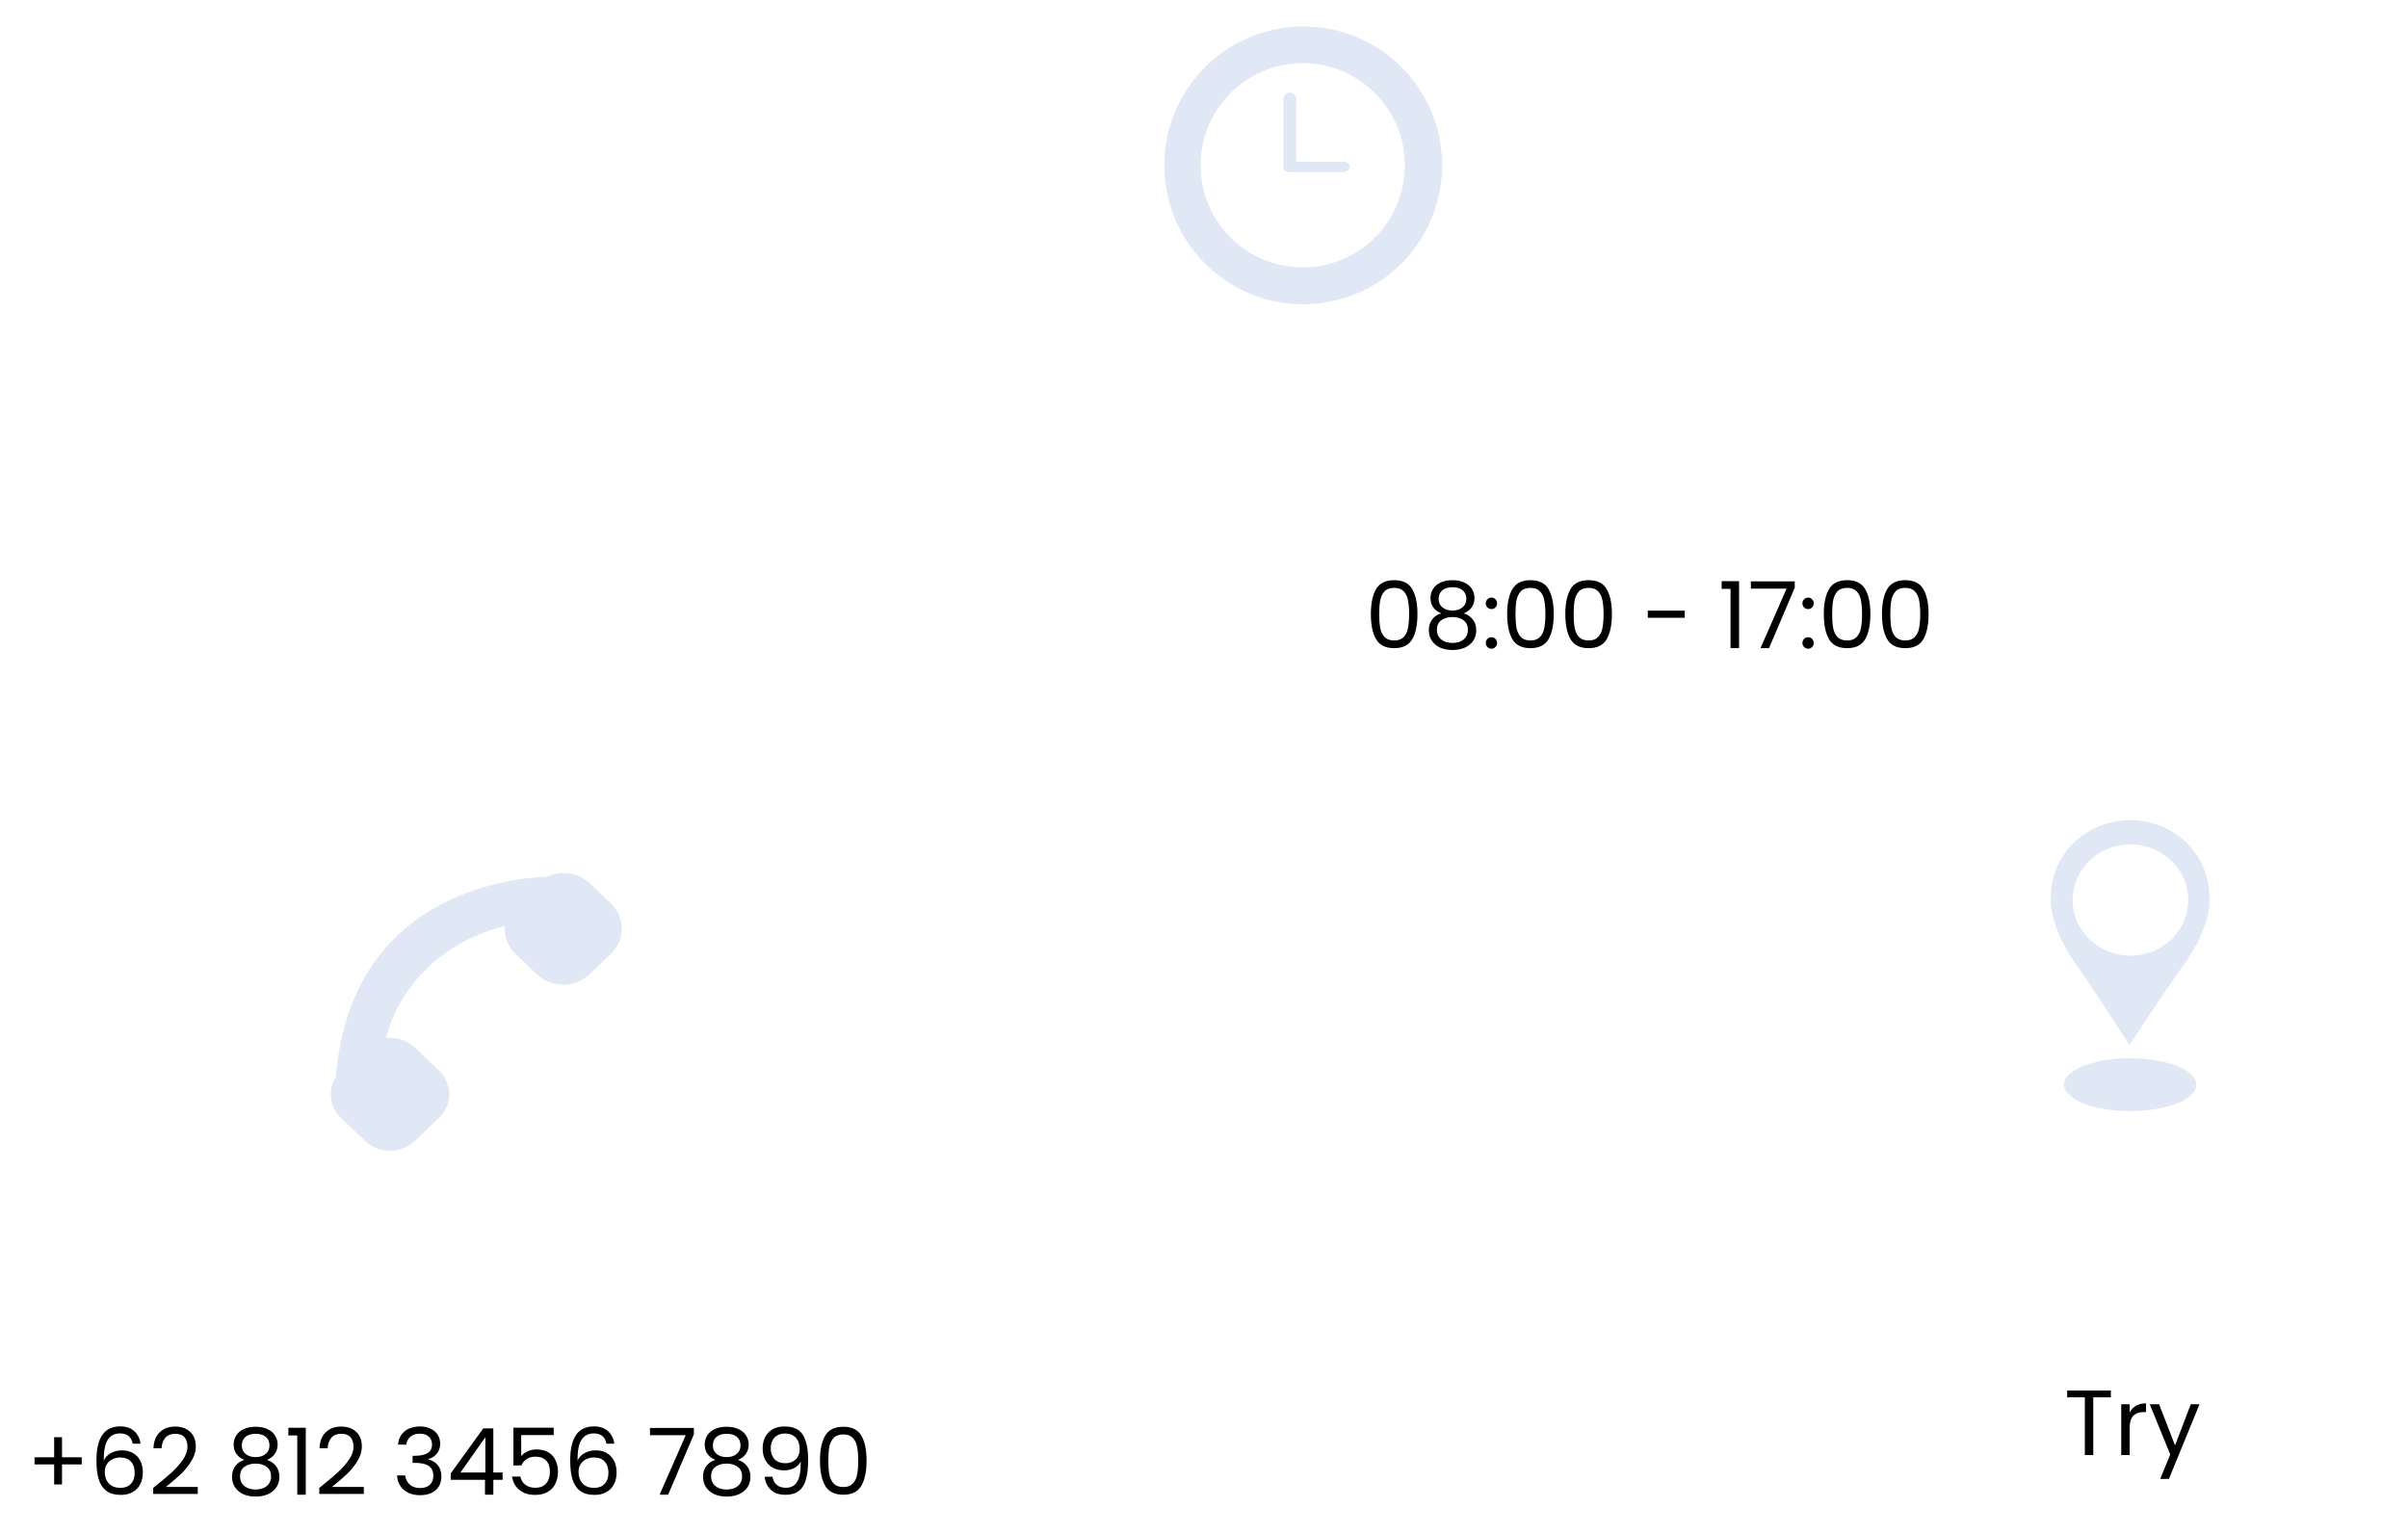 <svg width="182" height="116" viewBox="0 0 182 116" fill="none" xmlns="http://www.w3.org/2000/svg">
<g filter="url(#filter0_d)">
<path d="M41.341 66.278C38.266 66.397 26.503 67.753 25.381 81.416C25.073 81.905 24.946 82.479 25.021 83.045C25.095 83.612 25.366 84.138 25.791 84.539L27.571 86.239C27.819 86.48 28.116 86.672 28.442 86.802C28.769 86.933 29.119 87 29.474 87C29.828 87 30.178 86.933 30.505 86.802C30.831 86.672 31.128 86.48 31.376 86.239L33.157 84.539C33.409 84.302 33.609 84.019 33.746 83.707C33.883 83.396 33.953 83.061 33.953 82.723C33.953 82.385 33.883 82.05 33.746 81.738C33.609 81.426 33.409 81.143 33.157 80.906L31.376 79.206C31.092 78.933 30.746 78.725 30.365 78.597C29.984 78.47 29.578 78.427 29.178 78.471C29.4 77.498 30.998 71.867 38.155 69.997C38.12 70.386 38.175 70.778 38.315 71.145C38.456 71.513 38.679 71.846 38.969 72.122L40.562 73.647C40.825 73.9 41.137 74.1 41.48 74.237C41.824 74.373 42.193 74.444 42.565 74.444C42.938 74.444 43.306 74.373 43.65 74.237C43.994 74.1 44.306 73.9 44.568 73.647L46.166 72.122C46.43 71.871 46.64 71.573 46.783 71.245C46.926 70.917 47 70.565 47 70.209C47 69.854 46.926 69.502 46.783 69.174C46.64 68.845 46.43 68.547 46.166 68.297L44.568 66.775C44.151 66.382 43.616 66.124 43.038 66.034C42.46 65.945 41.867 66.031 41.341 66.278Z" fill="#E1E8F5"/>
</g>
<g filter="url(#filter1_d)">
<path d="M98.491 2C96.415 2.002 94.385 2.619 92.659 3.775C90.933 4.93 89.589 6.571 88.796 8.491C88.003 10.41 87.797 12.522 88.204 14.558C88.611 16.595 89.613 18.465 91.083 19.932C92.553 21.399 94.425 22.397 96.463 22.8C98.5 23.203 100.611 22.993 102.529 22.196C104.447 21.399 106.085 20.052 107.237 18.323C108.389 16.595 109.003 14.564 109 12.487C108.999 11.108 108.727 9.743 108.199 8.47C107.67 7.196 106.896 6.039 105.92 5.065C104.944 4.091 103.785 3.319 102.511 2.793C101.236 2.267 99.87 1.998 98.491 2ZM98.491 20.218C96.963 20.224 95.467 19.776 94.194 18.931C92.92 18.087 91.925 16.883 91.336 15.473C90.747 14.062 90.59 12.509 90.884 11.009C91.178 9.509 91.911 8.131 92.989 7.047C94.067 5.964 95.443 5.226 96.941 4.925C98.44 4.624 99.994 4.774 101.407 5.357C102.82 5.94 104.028 6.929 104.878 8.199C105.729 9.469 106.183 10.963 106.184 12.492C106.186 14.529 105.383 16.484 103.949 17.932C102.515 19.379 100.567 20.201 98.53 20.218H98.491Z" fill="#E1E8F5"/>
</g>
<g filter="url(#filter2_d)">
<path d="M101.6 12.222H97.975V7.47C97.975 7.345 97.924 7.226 97.832 7.138C97.741 7.05 97.617 7 97.488 7C97.358 7 97.234 7.05 97.143 7.138C97.051 7.226 97 7.345 97 7.47V12.53C97 12.53 97 12.557 97 12.572C97 12.588 97 12.599 97 12.615C97 12.717 97.042 12.815 97.117 12.887C97.192 12.959 97.294 13 97.4 13H101.6C101.706 13 101.808 12.959 101.883 12.887C101.958 12.815 102 12.717 102 12.615C102 12.512 101.958 12.414 101.883 12.342C101.808 12.27 101.706 12.229 101.6 12.229V12.222Z" fill="#E1E8F5"/>
</g>
<g filter="url(#filter3_d)">
<path d="M166.992 67.949C167.016 67.178 166.88 66.411 166.592 65.692C166.303 64.973 165.868 64.317 165.312 63.762C164.756 63.208 164.091 62.766 163.355 62.464C162.619 62.161 161.827 62.003 161.027 62C160.227 61.997 159.434 62.148 158.696 62.445C157.957 62.741 157.288 63.177 156.727 63.727C156.166 64.277 155.725 64.93 155.43 65.646C155.136 66.363 154.993 67.129 155.01 67.9C155.01 67.9 154.73 69.899 157.081 73.166C158.143 74.638 160.948 79 160.948 79C160.948 79 163.796 74.662 164.87 73.198C167.251 69.952 166.992 67.949 166.992 67.949ZM160.982 72.246C160.12 72.239 159.279 71.986 158.566 71.519C157.852 71.052 157.299 70.392 156.974 69.623C156.649 68.853 156.569 68.008 156.742 67.194C156.915 66.381 157.334 65.635 157.947 65.05C158.56 64.466 159.338 64.069 160.185 63.91C161.031 63.751 161.907 63.837 162.703 64.157C163.499 64.477 164.178 65.017 164.656 65.709C165.134 66.4 165.388 67.212 165.387 68.043C165.387 68.598 165.272 69.148 165.05 69.66C164.828 70.173 164.503 70.638 164.093 71.028C163.684 71.419 163.198 71.728 162.664 71.937C162.13 72.146 161.558 72.251 160.982 72.246Z" fill="#E1E8F5"/>
</g>
<g filter="url(#filter4_d)">
<path d="M161 84C163.761 84 166 83.105 166 82C166 80.895 163.761 80 161 80C158.239 80 156 80.895 156 82C156 83.105 158.239 84 161 84Z" fill="#E1E8F5"/>
</g>
<g filter="url(#filter5_d)">
<path d="M6.179 110.711H4.688V112.223H4.093V110.711H2.609V110.172H4.093V108.653H4.688V110.172H6.179V110.711ZM10.033 109.143C9.931 108.625 9.611 108.366 9.074 108.366C8.659 108.366 8.349 108.527 8.143 108.849C7.938 109.166 7.838 109.691 7.842 110.424C7.95 110.181 8.127 109.992 8.374 109.857C8.626 109.717 8.906 109.647 9.214 109.647C9.695 109.647 10.078 109.796 10.362 110.095C10.652 110.394 10.796 110.807 10.796 111.334C10.796 111.651 10.733 111.936 10.607 112.188C10.486 112.44 10.299 112.641 10.047 112.79C9.8 112.939 9.499 113.014 9.144 113.014C8.664 113.014 8.288 112.907 8.017 112.692C7.747 112.477 7.558 112.181 7.45 111.803C7.343 111.425 7.289 110.958 7.289 110.403C7.289 108.69 7.887 107.834 9.081 107.834C9.539 107.834 9.898 107.958 10.159 108.205C10.421 108.452 10.575 108.765 10.621 109.143H10.033ZM9.081 110.186C8.881 110.186 8.692 110.228 8.514 110.312C8.337 110.391 8.192 110.515 8.08 110.683C7.973 110.846 7.919 111.047 7.919 111.285C7.919 111.64 8.022 111.929 8.227 112.153C8.433 112.372 8.727 112.482 9.109 112.482C9.436 112.482 9.695 112.382 9.886 112.181C10.082 111.976 10.18 111.7 10.18 111.355C10.18 110.991 10.087 110.706 9.9 110.501C9.714 110.291 9.441 110.186 9.081 110.186ZM11.579 112.489C12.171 112.013 12.636 111.623 12.972 111.32C13.308 111.012 13.59 110.692 13.819 110.361C14.052 110.025 14.169 109.696 14.169 109.374C14.169 109.071 14.094 108.833 13.945 108.66C13.8 108.483 13.564 108.394 13.238 108.394C12.92 108.394 12.673 108.494 12.496 108.695C12.323 108.891 12.23 109.155 12.216 109.486H11.6C11.618 108.963 11.777 108.56 12.076 108.275C12.374 107.99 12.759 107.848 13.231 107.848C13.711 107.848 14.092 107.981 14.372 108.247C14.656 108.513 14.799 108.879 14.799 109.346C14.799 109.733 14.682 110.111 14.449 110.48C14.22 110.844 13.959 111.166 13.665 111.446C13.371 111.721 12.995 112.043 12.538 112.412H14.946V112.944H11.579V112.489ZM18.472 110.368C18.211 110.265 18.01 110.116 17.87 109.92C17.73 109.724 17.66 109.486 17.66 109.206C17.66 108.954 17.723 108.728 17.849 108.527C17.975 108.322 18.162 108.161 18.409 108.044C18.661 107.923 18.965 107.862 19.319 107.862C19.674 107.862 19.975 107.923 20.222 108.044C20.474 108.161 20.663 108.322 20.789 108.527C20.92 108.728 20.985 108.954 20.985 109.206C20.985 109.477 20.913 109.715 20.768 109.92C20.624 110.121 20.425 110.27 20.173 110.368C20.463 110.457 20.691 110.613 20.859 110.837C21.032 111.056 21.118 111.322 21.118 111.635C21.118 111.938 21.044 112.204 20.894 112.433C20.745 112.657 20.533 112.832 20.257 112.958C19.987 113.079 19.674 113.14 19.319 113.14C18.965 113.14 18.652 113.079 18.381 112.958C18.115 112.832 17.908 112.657 17.758 112.433C17.609 112.204 17.534 111.938 17.534 111.635C17.534 111.322 17.618 111.054 17.786 110.83C17.954 110.606 18.183 110.452 18.472 110.368ZM20.369 109.283C20.369 108.998 20.276 108.779 20.089 108.625C19.903 108.471 19.646 108.394 19.319 108.394C18.997 108.394 18.743 108.471 18.556 108.625C18.37 108.779 18.276 109.001 18.276 109.29C18.276 109.551 18.372 109.761 18.563 109.92C18.759 110.079 19.011 110.158 19.319 110.158C19.632 110.158 19.884 110.079 20.075 109.92C20.271 109.757 20.369 109.544 20.369 109.283ZM19.319 110.648C18.974 110.648 18.692 110.73 18.472 110.893C18.253 111.052 18.143 111.292 18.143 111.614C18.143 111.913 18.248 112.153 18.458 112.335C18.673 112.517 18.96 112.608 19.319 112.608C19.679 112.608 19.963 112.517 20.173 112.335C20.383 112.153 20.488 111.913 20.488 111.614C20.488 111.301 20.381 111.063 20.166 110.9C19.952 110.732 19.669 110.648 19.319 110.648ZM21.796 108.52V107.939H23.112V113H22.468V108.52H21.796ZM24.13 112.489C24.722 112.013 25.186 111.623 25.523 111.32C25.858 111.012 26.141 110.692 26.369 110.361C26.603 110.025 26.72 109.696 26.72 109.374C26.72 109.071 26.645 108.833 26.495 108.66C26.351 108.483 26.115 108.394 25.788 108.394C25.471 108.394 25.224 108.494 25.047 108.695C24.874 108.891 24.78 109.155 24.767 109.486H24.151C24.169 108.963 24.328 108.56 24.627 108.275C24.925 107.99 25.31 107.848 25.782 107.848C26.262 107.848 26.642 107.981 26.922 108.247C27.207 108.513 27.349 108.879 27.349 109.346C27.349 109.733 27.233 110.111 27 110.48C26.771 110.844 26.509 111.166 26.215 111.446C25.922 111.721 25.546 112.043 25.088 112.412H27.497V112.944H24.13V112.489ZM30.085 109.213C30.118 108.784 30.283 108.448 30.582 108.205C30.881 107.962 31.268 107.841 31.744 107.841C32.061 107.841 32.334 107.899 32.563 108.016C32.796 108.128 32.971 108.282 33.088 108.478C33.209 108.674 33.27 108.896 33.27 109.143C33.27 109.432 33.186 109.682 33.018 109.892C32.855 110.102 32.64 110.237 32.374 110.298V110.333C32.677 110.408 32.918 110.555 33.095 110.774C33.272 110.993 33.361 111.28 33.361 111.635C33.361 111.901 33.3 112.141 33.179 112.356C33.058 112.566 32.876 112.732 32.633 112.853C32.39 112.974 32.099 113.035 31.758 113.035C31.263 113.035 30.857 112.907 30.54 112.65C30.223 112.389 30.045 112.02 30.008 111.544H30.624C30.657 111.824 30.771 112.053 30.967 112.23C31.163 112.407 31.424 112.496 31.751 112.496C32.078 112.496 32.325 112.412 32.493 112.244C32.666 112.071 32.752 111.85 32.752 111.579C32.752 111.229 32.635 110.977 32.402 110.823C32.169 110.669 31.816 110.592 31.345 110.592H31.184V110.06H31.352C31.781 110.055 32.106 109.985 32.325 109.85C32.544 109.71 32.654 109.495 32.654 109.206C32.654 108.959 32.572 108.76 32.409 108.611C32.25 108.462 32.022 108.387 31.723 108.387C31.434 108.387 31.2 108.462 31.023 108.611C30.846 108.76 30.741 108.961 30.708 109.213H30.085ZM34.067 111.873V111.39L36.524 107.988H37.287V111.32H37.987V111.873H37.287V113H36.657V111.873H34.067ZM36.685 108.653L34.802 111.32H36.685V108.653ZM41.85 108.492H39.394V110.088C39.501 109.939 39.66 109.817 39.87 109.724C40.08 109.626 40.306 109.577 40.548 109.577C40.936 109.577 41.251 109.659 41.493 109.822C41.736 109.981 41.909 110.188 42.011 110.445C42.119 110.697 42.172 110.965 42.172 111.25C42.172 111.586 42.109 111.887 41.983 112.153C41.858 112.419 41.664 112.629 41.403 112.783C41.146 112.937 40.826 113.014 40.444 113.014C39.953 113.014 39.557 112.888 39.254 112.636C38.95 112.384 38.766 112.048 38.7 111.628H39.324C39.384 111.894 39.513 112.102 39.709 112.251C39.904 112.4 40.152 112.475 40.45 112.475C40.819 112.475 41.097 112.365 41.283 112.146C41.47 111.922 41.563 111.628 41.563 111.264C41.563 110.9 41.47 110.62 41.283 110.424C41.097 110.223 40.822 110.123 40.458 110.123C40.21 110.123 39.993 110.184 39.806 110.305C39.624 110.422 39.492 110.583 39.407 110.788H38.806V107.932H41.85V108.492ZM45.84 109.143C45.737 108.625 45.418 108.366 44.881 108.366C44.466 108.366 44.155 108.527 43.95 108.849C43.745 109.166 43.644 109.691 43.649 110.424C43.756 110.181 43.934 109.992 44.181 109.857C44.433 109.717 44.713 109.647 45.021 109.647C45.502 109.647 45.884 109.796 46.169 110.095C46.458 110.394 46.603 110.807 46.603 111.334C46.603 111.651 46.54 111.936 46.414 112.188C46.293 112.44 46.106 112.641 45.854 112.79C45.607 112.939 45.306 113.014 44.951 113.014C44.47 113.014 44.095 112.907 43.824 112.692C43.553 112.477 43.364 112.181 43.257 111.803C43.15 111.425 43.096 110.958 43.096 110.403C43.096 108.69 43.693 107.834 44.888 107.834C45.345 107.834 45.705 107.958 45.966 108.205C46.227 108.452 46.381 108.765 46.428 109.143H45.84ZM44.888 110.186C44.687 110.186 44.498 110.228 44.321 110.312C44.144 110.391 43.999 110.515 43.887 110.683C43.78 110.846 43.726 111.047 43.726 111.285C43.726 111.64 43.829 111.929 44.034 112.153C44.239 112.372 44.533 112.482 44.916 112.482C45.243 112.482 45.502 112.382 45.693 112.181C45.889 111.976 45.987 111.7 45.987 111.355C45.987 110.991 45.894 110.706 45.707 110.501C45.52 110.291 45.247 110.186 44.888 110.186ZM52.444 108.436L50.498 113H49.853L51.828 108.499H49.126V107.953H52.444V108.436ZM54.074 110.368C53.812 110.265 53.612 110.116 53.472 109.92C53.332 109.724 53.262 109.486 53.262 109.206C53.262 108.954 53.325 108.728 53.451 108.527C53.577 108.322 53.764 108.161 54.011 108.044C54.263 107.923 54.566 107.862 54.921 107.862C55.276 107.862 55.577 107.923 55.824 108.044C56.076 108.161 56.265 108.322 56.391 108.527C56.522 108.728 56.587 108.954 56.587 109.206C56.587 109.477 56.514 109.715 56.37 109.92C56.225 110.121 56.027 110.27 55.775 110.368C56.064 110.457 56.293 110.613 56.461 110.837C56.633 111.056 56.72 111.322 56.72 111.635C56.72 111.938 56.645 112.204 56.496 112.433C56.346 112.657 56.134 112.832 55.859 112.958C55.588 113.079 55.276 113.14 54.921 113.14C54.566 113.14 54.254 113.079 53.983 112.958C53.717 112.832 53.509 112.657 53.36 112.433C53.211 112.204 53.136 111.938 53.136 111.635C53.136 111.322 53.22 111.054 53.388 110.83C53.556 110.606 53.785 110.452 54.074 110.368ZM55.971 109.283C55.971 108.998 55.877 108.779 55.691 108.625C55.504 108.471 55.248 108.394 54.921 108.394C54.599 108.394 54.344 108.471 54.158 108.625C53.971 108.779 53.878 109.001 53.878 109.29C53.878 109.551 53.974 109.761 54.165 109.92C54.361 110.079 54.613 110.158 54.921 110.158C55.233 110.158 55.486 110.079 55.677 109.92C55.873 109.757 55.971 109.544 55.971 109.283ZM54.921 110.648C54.575 110.648 54.293 110.73 54.074 110.893C53.855 111.052 53.745 111.292 53.745 111.614C53.745 111.913 53.85 112.153 54.06 112.335C54.275 112.517 54.562 112.608 54.921 112.608C55.28 112.608 55.565 112.517 55.775 112.335C55.985 112.153 56.09 111.913 56.09 111.614C56.09 111.301 55.983 111.063 55.768 110.9C55.553 110.732 55.271 110.648 54.921 110.648ZM58.385 111.642C58.431 111.908 58.539 112.113 58.707 112.258C58.88 112.403 59.111 112.475 59.4 112.475C59.787 112.475 60.072 112.323 60.254 112.02C60.441 111.717 60.529 111.206 60.52 110.487C60.422 110.697 60.258 110.863 60.03 110.984C59.801 111.101 59.547 111.159 59.267 111.159C58.954 111.159 58.674 111.096 58.427 110.97C58.184 110.839 57.993 110.65 57.853 110.403C57.713 110.156 57.643 109.857 57.643 109.507C57.643 109.008 57.788 108.606 58.077 108.303C58.366 107.995 58.777 107.841 59.309 107.841C59.962 107.841 60.419 108.053 60.681 108.478C60.947 108.903 61.08 109.535 61.08 110.375C61.08 110.963 61.026 111.448 60.919 111.831C60.816 112.214 60.639 112.505 60.387 112.706C60.139 112.907 59.799 113.007 59.365 113.007C58.889 113.007 58.518 112.879 58.252 112.622C57.986 112.365 57.834 112.039 57.797 111.642H58.385ZM59.372 110.62C59.684 110.62 59.941 110.524 60.142 110.333C60.343 110.137 60.443 109.873 60.443 109.542C60.443 109.192 60.345 108.91 60.149 108.695C59.953 108.48 59.678 108.373 59.323 108.373C58.996 108.373 58.735 108.476 58.539 108.681C58.347 108.886 58.252 109.157 58.252 109.493C58.252 109.834 58.347 110.107 58.539 110.312C58.73 110.517 59.008 110.62 59.372 110.62ZM61.975 110.417C61.975 109.614 62.106 108.989 62.367 108.541C62.628 108.088 63.086 107.862 63.739 107.862C64.388 107.862 64.843 108.088 65.104 108.541C65.365 108.989 65.496 109.614 65.496 110.417C65.496 111.234 65.365 111.868 65.104 112.321C64.843 112.774 64.388 113 63.739 113C63.086 113 62.628 112.774 62.367 112.321C62.106 111.868 61.975 111.234 61.975 110.417ZM64.866 110.417C64.866 110.011 64.838 109.668 64.782 109.388C64.731 109.103 64.621 108.875 64.453 108.702C64.29 108.529 64.052 108.443 63.739 108.443C63.422 108.443 63.179 108.529 63.011 108.702C62.848 108.875 62.738 109.103 62.682 109.388C62.631 109.668 62.605 110.011 62.605 110.417C62.605 110.837 62.631 111.189 62.682 111.474C62.738 111.759 62.848 111.987 63.011 112.16C63.179 112.333 63.422 112.419 63.739 112.419C64.052 112.419 64.29 112.333 64.453 112.16C64.621 111.987 64.731 111.759 64.782 111.474C64.838 111.189 64.866 110.837 64.866 110.417Z" fill="black"/>
</g>
<g filter="url(#filter6_d)">
<path d="M20.63 102L18.09 98.89V102H16.69V95.02H18.09V98.15L20.63 95.02H22.32L19.44 98.48L22.4 102H20.63ZM25.781 102.09C25.247 102.09 24.767 101.973 24.341 101.74C23.914 101.5 23.578 101.163 23.331 100.73C23.091 100.297 22.971 99.797 22.971 99.23C22.971 98.663 23.094 98.163 23.341 97.73C23.594 97.297 23.938 96.963 24.371 96.73C24.804 96.49 25.288 96.37 25.821 96.37C26.354 96.37 26.837 96.49 27.271 96.73C27.704 96.963 28.044 97.297 28.291 97.73C28.544 98.163 28.671 98.663 28.671 99.23C28.671 99.797 28.541 100.297 28.281 100.73C28.027 101.163 27.681 101.5 27.241 101.74C26.808 101.973 26.321 102.09 25.781 102.09ZM25.781 100.87C26.034 100.87 26.271 100.81 26.491 100.69C26.718 100.563 26.898 100.377 27.031 100.13C27.164 99.883 27.231 99.583 27.231 99.23C27.231 98.703 27.091 98.3 26.811 98.02C26.538 97.733 26.201 97.59 25.801 97.59C25.401 97.59 25.064 97.733 24.791 98.02C24.524 98.3 24.391 98.703 24.391 99.23C24.391 99.757 24.521 100.163 24.781 100.45C25.047 100.73 25.381 100.87 25.781 100.87ZM32.768 96.38C33.428 96.38 33.961 96.59 34.368 97.01C34.775 97.423 34.978 98.003 34.978 98.75V102H33.578V98.94C33.578 98.5 33.468 98.163 33.248 97.93C33.028 97.69 32.728 97.57 32.348 97.57C31.961 97.57 31.654 97.69 31.428 97.93C31.208 98.163 31.098 98.5 31.098 98.94V102H29.698V96.46H31.098V97.15C31.285 96.91 31.521 96.723 31.808 96.59C32.101 96.45 32.421 96.38 32.768 96.38ZM37.939 97.61V100.29C37.939 100.477 37.983 100.613 38.069 100.7C38.163 100.78 38.316 100.82 38.529 100.82H39.179V102H38.299C37.119 102 36.529 101.427 36.529 100.28V97.61H35.869V96.46H36.529V95.09H37.939V96.46H39.179V97.61H37.939ZM39.826 99.21C39.826 98.65 39.936 98.153 40.156 97.72C40.383 97.287 40.686 96.953 41.066 96.72C41.453 96.487 41.883 96.37 42.356 96.37C42.769 96.37 43.129 96.453 43.436 96.62C43.749 96.787 43.999 96.997 44.186 97.25V96.46H45.596V102H44.186V101.19C44.006 101.45 43.756 101.667 43.436 101.84C43.123 102.007 42.759 102.09 42.346 102.09C41.879 102.09 41.453 101.97 41.066 101.73C40.686 101.49 40.383 101.153 40.156 100.72C39.936 100.28 39.826 99.777 39.826 99.21ZM44.186 99.23C44.186 98.89 44.119 98.6 43.986 98.36C43.853 98.113 43.673 97.927 43.446 97.8C43.219 97.667 42.976 97.6 42.716 97.6C42.456 97.6 42.216 97.663 41.996 97.79C41.776 97.917 41.596 98.103 41.456 98.35C41.323 98.59 41.256 98.877 41.256 99.21C41.256 99.543 41.323 99.837 41.456 100.09C41.596 100.337 41.776 100.527 41.996 100.66C42.223 100.793 42.463 100.86 42.716 100.86C42.976 100.86 43.219 100.797 43.446 100.67C43.673 100.537 43.853 100.35 43.986 100.11C44.119 99.863 44.186 99.57 44.186 99.23ZM50.243 102L48.363 99.64V102H46.963V94.6H48.363V98.81L50.223 96.46H52.043L49.603 99.24L52.063 102H50.243Z" fill="white"/>
</g>
<g filter="url(#filter7_d)">
<path d="M56.086 49.049C55.764 49.049 55.475 48.993 55.218 48.881C54.966 48.764 54.768 48.606 54.623 48.405C54.478 48.2 54.404 47.964 54.399 47.698H55.078C55.101 47.927 55.195 48.12 55.358 48.279C55.526 48.433 55.769 48.51 56.086 48.51C56.389 48.51 56.627 48.435 56.8 48.286C56.977 48.132 57.066 47.936 57.066 47.698C57.066 47.511 57.015 47.36 56.912 47.243C56.809 47.126 56.681 47.038 56.527 46.977C56.373 46.916 56.165 46.851 55.904 46.781C55.582 46.697 55.323 46.613 55.127 46.529C54.936 46.445 54.77 46.314 54.63 46.137C54.495 45.955 54.427 45.712 54.427 45.409C54.427 45.143 54.495 44.907 54.63 44.702C54.765 44.497 54.954 44.338 55.197 44.226C55.444 44.114 55.727 44.058 56.044 44.058C56.501 44.058 56.875 44.172 57.164 44.401C57.458 44.63 57.624 44.933 57.661 45.311H56.961C56.938 45.124 56.84 44.961 56.667 44.821C56.494 44.676 56.266 44.604 55.981 44.604C55.715 44.604 55.498 44.674 55.33 44.814C55.162 44.949 55.078 45.141 55.078 45.388C55.078 45.565 55.127 45.71 55.225 45.822C55.328 45.934 55.451 46.02 55.596 46.081C55.745 46.137 55.953 46.202 56.219 46.277C56.541 46.366 56.8 46.454 56.996 46.543C57.192 46.627 57.36 46.76 57.5 46.942C57.64 47.119 57.71 47.362 57.71 47.67C57.71 47.908 57.647 48.132 57.521 48.342C57.395 48.552 57.208 48.722 56.961 48.853C56.714 48.984 56.422 49.049 56.086 49.049ZM62.147 46.935C62.147 47.056 62.14 47.185 62.126 47.32H59.06C59.084 47.698 59.212 47.994 59.445 48.209C59.683 48.419 59.97 48.524 60.306 48.524C60.582 48.524 60.81 48.461 60.992 48.335C61.179 48.204 61.31 48.032 61.384 47.817H62.07C61.968 48.186 61.762 48.487 61.454 48.72C61.146 48.949 60.764 49.063 60.306 49.063C59.942 49.063 59.616 48.981 59.326 48.818C59.042 48.655 58.818 48.424 58.654 48.125C58.491 47.822 58.409 47.472 58.409 47.075C58.409 46.678 58.489 46.331 58.647 46.032C58.806 45.733 59.028 45.505 59.312 45.346C59.602 45.183 59.933 45.101 60.306 45.101C60.67 45.101 60.992 45.18 61.272 45.339C61.552 45.498 61.767 45.717 61.916 45.997C62.07 46.272 62.147 46.585 62.147 46.935ZM61.489 46.802C61.489 46.559 61.436 46.352 61.328 46.179C61.221 46.002 61.074 45.869 60.887 45.78C60.705 45.687 60.502 45.64 60.278 45.64C59.956 45.64 59.681 45.743 59.452 45.948C59.228 46.153 59.1 46.438 59.067 46.802H61.489ZM64.857 45.094C65.324 45.094 65.702 45.236 65.991 45.521C66.281 45.801 66.425 46.207 66.425 46.739V49H65.795V46.83C65.795 46.447 65.7 46.156 65.508 45.955C65.317 45.75 65.056 45.647 64.724 45.647C64.388 45.647 64.12 45.752 63.919 45.962C63.723 46.172 63.625 46.478 63.625 46.879V49H62.988V45.164H63.625V45.71C63.751 45.514 63.922 45.362 64.136 45.255C64.356 45.148 64.596 45.094 64.857 45.094ZM67.795 44.541C67.673 44.541 67.571 44.499 67.487 44.415C67.403 44.331 67.361 44.228 67.361 44.107C67.361 43.986 67.403 43.883 67.487 43.799C67.571 43.715 67.673 43.673 67.795 43.673C67.911 43.673 68.009 43.715 68.089 43.799C68.173 43.883 68.215 43.986 68.215 44.107C68.215 44.228 68.173 44.331 68.089 44.415C68.009 44.499 67.911 44.541 67.795 44.541ZM68.103 45.164V49H67.466V45.164H68.103ZM71.057 45.094C71.524 45.094 71.902 45.236 72.191 45.521C72.481 45.801 72.625 46.207 72.625 46.739V49H71.995V46.83C71.995 46.447 71.9 46.156 71.708 45.955C71.517 45.75 71.256 45.647 70.924 45.647C70.588 45.647 70.32 45.752 70.119 45.962C69.923 46.172 69.825 46.478 69.825 46.879V49H69.188V45.164H69.825V45.71C69.951 45.514 70.122 45.362 70.336 45.255C70.556 45.148 70.796 45.094 71.057 45.094ZM78.192 46.165V46.704H75.399V46.165H78.192ZM82.801 49.049C82.479 49.049 82.189 48.993 81.933 48.881C81.681 48.764 81.483 48.606 81.338 48.405C81.193 48.2 81.118 47.964 81.114 47.698H81.793C81.816 47.927 81.909 48.12 82.073 48.279C82.241 48.433 82.484 48.51 82.801 48.51C83.104 48.51 83.342 48.435 83.515 48.286C83.692 48.132 83.781 47.936 83.781 47.698C83.781 47.511 83.73 47.36 83.627 47.243C83.524 47.126 83.396 47.038 83.242 46.977C83.088 46.916 82.88 46.851 82.619 46.781C82.297 46.697 82.038 46.613 81.842 46.529C81.65 46.445 81.485 46.314 81.345 46.137C81.21 45.955 81.142 45.712 81.142 45.409C81.142 45.143 81.21 44.907 81.345 44.702C81.48 44.497 81.669 44.338 81.912 44.226C82.159 44.114 82.442 44.058 82.759 44.058C83.216 44.058 83.59 44.172 83.879 44.401C84.173 44.63 84.338 44.933 84.376 45.311H83.676C83.653 45.124 83.555 44.961 83.382 44.821C83.209 44.676 82.981 44.604 82.696 44.604C82.43 44.604 82.213 44.674 82.045 44.814C81.877 44.949 81.793 45.141 81.793 45.388C81.793 45.565 81.842 45.71 81.94 45.822C82.043 45.934 82.166 46.02 82.311 46.081C82.46 46.137 82.668 46.202 82.934 46.277C83.256 46.366 83.515 46.454 83.711 46.543C83.907 46.627 84.075 46.76 84.215 46.942C84.355 47.119 84.425 47.362 84.425 47.67C84.425 47.908 84.362 48.132 84.236 48.342C84.11 48.552 83.923 48.722 83.676 48.853C83.428 48.984 83.137 49.049 82.801 49.049ZM85.124 47.068C85.124 46.676 85.204 46.333 85.362 46.039C85.521 45.74 85.738 45.509 86.013 45.346C86.293 45.183 86.604 45.101 86.944 45.101C87.28 45.101 87.572 45.173 87.819 45.318C88.067 45.463 88.251 45.645 88.372 45.864V45.164H89.016V49H88.372V48.286C88.246 48.51 88.057 48.697 87.805 48.846C87.558 48.991 87.269 49.063 86.937 49.063C86.597 49.063 86.289 48.979 86.013 48.811C85.738 48.643 85.521 48.407 85.362 48.104C85.204 47.801 85.124 47.455 85.124 47.068ZM88.372 47.075C88.372 46.786 88.314 46.534 88.197 46.319C88.081 46.104 87.922 45.941 87.721 45.829C87.525 45.712 87.308 45.654 87.07 45.654C86.832 45.654 86.615 45.71 86.419 45.822C86.223 45.934 86.067 46.097 85.95 46.312C85.834 46.527 85.775 46.779 85.775 47.068C85.775 47.362 85.834 47.619 85.95 47.838C86.067 48.053 86.223 48.218 86.419 48.335C86.615 48.447 86.832 48.503 87.07 48.503C87.308 48.503 87.525 48.447 87.721 48.335C87.922 48.218 88.081 48.053 88.197 47.838C88.314 47.619 88.372 47.364 88.372 47.075ZM90.73 45.878C90.86 45.649 91.052 45.463 91.304 45.318C91.556 45.173 91.843 45.101 92.165 45.101C92.51 45.101 92.82 45.183 93.096 45.346C93.371 45.509 93.588 45.74 93.747 46.039C93.905 46.333 93.985 46.676 93.985 47.068C93.985 47.455 93.905 47.801 93.747 48.104C93.588 48.407 93.369 48.643 93.089 48.811C92.813 48.979 92.505 49.063 92.165 49.063C91.833 49.063 91.542 48.991 91.29 48.846C91.042 48.701 90.856 48.517 90.73 48.293V49H90.093V43.82H90.73V45.878ZM93.334 47.068C93.334 46.779 93.275 46.527 93.159 46.312C93.042 46.097 92.883 45.934 92.683 45.822C92.487 45.71 92.27 45.654 92.032 45.654C91.798 45.654 91.581 45.712 91.381 45.829C91.185 45.941 91.026 46.107 90.905 46.326C90.788 46.541 90.73 46.79 90.73 47.075C90.73 47.364 90.788 47.619 90.905 47.838C91.026 48.053 91.185 48.218 91.381 48.335C91.581 48.447 91.798 48.503 92.032 48.503C92.27 48.503 92.487 48.447 92.683 48.335C92.883 48.218 93.042 48.053 93.159 47.838C93.275 47.619 93.334 47.362 93.334 47.068ZM95.6 45.689V47.95C95.6 48.137 95.64 48.27 95.719 48.349C95.799 48.424 95.936 48.461 96.132 48.461H96.601V49H96.027C95.672 49 95.406 48.918 95.229 48.755C95.052 48.592 94.963 48.323 94.963 47.95V45.689H94.466V45.164H94.963V44.198H95.6V45.164H96.601V45.689H95.6ZM100.775 45.164V49H100.138V48.433C100.017 48.629 99.846 48.783 99.627 48.895C99.412 49.002 99.174 49.056 98.913 49.056C98.614 49.056 98.346 48.995 98.108 48.874C97.87 48.748 97.681 48.561 97.541 48.314C97.406 48.067 97.338 47.766 97.338 47.411V45.164H97.968V47.327C97.968 47.705 98.064 47.997 98.255 48.202C98.446 48.403 98.708 48.503 99.039 48.503C99.38 48.503 99.648 48.398 99.844 48.188C100.04 47.978 100.138 47.672 100.138 47.271V45.164H100.775Z" fill="white"/>
<path d="M103.612 46.417C103.612 45.614 103.742 44.989 104.004 44.541C104.265 44.088 104.722 43.862 105.376 43.862C106.024 43.862 106.479 44.088 106.741 44.541C107.002 44.989 107.133 45.614 107.133 46.417C107.133 47.234 107.002 47.868 106.741 48.321C106.479 48.774 106.024 49 105.376 49C104.722 49 104.265 48.774 104.004 48.321C103.742 47.868 103.612 47.234 103.612 46.417ZM106.503 46.417C106.503 46.011 106.475 45.668 106.419 45.388C106.367 45.103 106.258 44.875 106.09 44.702C105.926 44.529 105.688 44.443 105.376 44.443C105.058 44.443 104.816 44.529 104.648 44.702C104.484 44.875 104.375 45.103 104.319 45.388C104.267 45.668 104.242 46.011 104.242 46.417C104.242 46.837 104.267 47.189 104.319 47.474C104.375 47.759 104.484 47.987 104.648 48.16C104.816 48.333 105.058 48.419 105.376 48.419C105.688 48.419 105.926 48.333 106.09 48.16C106.258 47.987 106.367 47.759 106.419 47.474C106.475 47.189 106.503 46.837 106.503 46.417ZM108.931 46.368C108.67 46.265 108.469 46.116 108.329 45.92C108.189 45.724 108.119 45.486 108.119 45.206C108.119 44.954 108.182 44.728 108.308 44.527C108.434 44.322 108.621 44.161 108.868 44.044C109.12 43.923 109.424 43.862 109.778 43.862C110.133 43.862 110.434 43.923 110.681 44.044C110.933 44.161 111.122 44.322 111.248 44.527C111.379 44.728 111.444 44.954 111.444 45.206C111.444 45.477 111.372 45.715 111.227 45.92C111.083 46.121 110.884 46.27 110.632 46.368C110.922 46.457 111.15 46.613 111.318 46.837C111.491 47.056 111.577 47.322 111.577 47.635C111.577 47.938 111.503 48.204 111.353 48.433C111.204 48.657 110.992 48.832 110.716 48.958C110.446 49.079 110.133 49.14 109.778 49.14C109.424 49.14 109.111 49.079 108.84 48.958C108.574 48.832 108.367 48.657 108.217 48.433C108.068 48.204 107.993 47.938 107.993 47.635C107.993 47.322 108.077 47.054 108.245 46.83C108.413 46.606 108.642 46.452 108.931 46.368ZM110.828 45.283C110.828 44.998 110.735 44.779 110.548 44.625C110.362 44.471 110.105 44.394 109.778 44.394C109.456 44.394 109.202 44.471 109.015 44.625C108.829 44.779 108.735 45.001 108.735 45.29C108.735 45.551 108.831 45.761 109.022 45.92C109.218 46.079 109.47 46.158 109.778 46.158C110.091 46.158 110.343 46.079 110.534 45.92C110.73 45.757 110.828 45.544 110.828 45.283ZM109.778 46.648C109.433 46.648 109.151 46.73 108.931 46.893C108.712 47.052 108.602 47.292 108.602 47.614C108.602 47.913 108.707 48.153 108.917 48.335C109.132 48.517 109.419 48.608 109.778 48.608C110.138 48.608 110.422 48.517 110.632 48.335C110.842 48.153 110.947 47.913 110.947 47.614C110.947 47.301 110.84 47.063 110.625 46.9C110.411 46.732 110.128 46.648 109.778 46.648ZM112.731 49.042C112.61 49.042 112.507 49 112.423 48.916C112.339 48.832 112.297 48.729 112.297 48.608C112.297 48.487 112.339 48.384 112.423 48.3C112.507 48.216 112.61 48.174 112.731 48.174C112.848 48.174 112.946 48.216 113.025 48.3C113.109 48.384 113.151 48.487 113.151 48.608C113.151 48.729 113.109 48.832 113.025 48.916C112.946 49 112.848 49.042 112.731 49.042ZM112.731 46.046C112.61 46.046 112.507 46.004 112.423 45.92C112.339 45.836 112.297 45.733 112.297 45.612C112.297 45.491 112.339 45.388 112.423 45.304C112.507 45.22 112.61 45.178 112.731 45.178C112.848 45.178 112.946 45.22 113.025 45.304C113.109 45.388 113.151 45.491 113.151 45.612C113.151 45.733 113.109 45.836 113.025 45.92C112.946 46.004 112.848 46.046 112.731 46.046ZM113.913 46.417C113.913 45.614 114.044 44.989 114.305 44.541C114.567 44.088 115.024 43.862 115.677 43.862C116.326 43.862 116.781 44.088 117.042 44.541C117.304 44.989 117.434 45.614 117.434 46.417C117.434 47.234 117.304 47.868 117.042 48.321C116.781 48.774 116.326 49 115.677 49C115.024 49 114.567 48.774 114.305 48.321C114.044 47.868 113.913 47.234 113.913 46.417ZM116.804 46.417C116.804 46.011 116.776 45.668 116.72 45.388C116.669 45.103 116.559 44.875 116.391 44.702C116.228 44.529 115.99 44.443 115.677 44.443C115.36 44.443 115.117 44.529 114.949 44.702C114.786 44.875 114.676 45.103 114.62 45.388C114.569 45.668 114.543 46.011 114.543 46.417C114.543 46.837 114.569 47.189 114.62 47.474C114.676 47.759 114.786 47.987 114.949 48.16C115.117 48.333 115.36 48.419 115.677 48.419C115.99 48.419 116.228 48.333 116.391 48.16C116.559 47.987 116.669 47.759 116.72 47.474C116.776 47.189 116.804 46.837 116.804 46.417ZM118.309 46.417C118.309 45.614 118.44 44.989 118.701 44.541C118.962 44.088 119.42 43.862 120.073 43.862C120.722 43.862 121.177 44.088 121.438 44.541C121.699 44.989 121.83 45.614 121.83 46.417C121.83 47.234 121.699 47.868 121.438 48.321C121.177 48.774 120.722 49 120.073 49C119.42 49 118.962 48.774 118.701 48.321C118.44 47.868 118.309 47.234 118.309 46.417ZM121.2 46.417C121.2 46.011 121.172 45.668 121.116 45.388C121.065 45.103 120.955 44.875 120.787 44.702C120.624 44.529 120.386 44.443 120.073 44.443C119.756 44.443 119.513 44.529 119.345 44.702C119.182 44.875 119.072 45.103 119.016 45.388C118.965 45.668 118.939 46.011 118.939 46.417C118.939 46.837 118.965 47.189 119.016 47.474C119.072 47.759 119.182 47.987 119.345 48.16C119.513 48.333 119.756 48.419 120.073 48.419C120.386 48.419 120.624 48.333 120.787 48.16C120.955 47.987 121.065 47.759 121.116 47.474C121.172 47.189 121.2 46.837 121.2 46.417ZM127.336 46.165V46.704H124.543V46.165H127.336ZM130.124 44.52V43.939H131.44V49H130.796V44.52H130.124ZM135.65 44.436L133.704 49H133.06L135.034 44.499H132.332V43.953H135.65V44.436ZM136.664 49.042C136.543 49.042 136.44 49 136.356 48.916C136.272 48.832 136.23 48.729 136.23 48.608C136.23 48.487 136.272 48.384 136.356 48.3C136.44 48.216 136.543 48.174 136.664 48.174C136.781 48.174 136.879 48.216 136.958 48.3C137.042 48.384 137.084 48.487 137.084 48.608C137.084 48.729 137.042 48.832 136.958 48.916C136.879 49 136.781 49.042 136.664 49.042ZM136.664 46.046C136.543 46.046 136.44 46.004 136.356 45.92C136.272 45.836 136.23 45.733 136.23 45.612C136.23 45.491 136.272 45.388 136.356 45.304C136.44 45.22 136.543 45.178 136.664 45.178C136.781 45.178 136.879 45.22 136.958 45.304C137.042 45.388 137.084 45.491 137.084 45.612C137.084 45.733 137.042 45.836 136.958 45.92C136.879 46.004 136.781 46.046 136.664 46.046ZM137.846 46.417C137.846 45.614 137.977 44.989 138.238 44.541C138.499 44.088 138.957 43.862 139.61 43.862C140.259 43.862 140.714 44.088 140.975 44.541C141.236 44.989 141.367 45.614 141.367 46.417C141.367 47.234 141.236 47.868 140.975 48.321C140.714 48.774 140.259 49 139.61 49C138.957 49 138.499 48.774 138.238 48.321C137.977 47.868 137.846 47.234 137.846 46.417ZM140.737 46.417C140.737 46.011 140.709 45.668 140.653 45.388C140.602 45.103 140.492 44.875 140.324 44.702C140.161 44.529 139.923 44.443 139.61 44.443C139.293 44.443 139.05 44.529 138.882 44.702C138.719 44.875 138.609 45.103 138.553 45.388C138.502 45.668 138.476 46.011 138.476 46.417C138.476 46.837 138.502 47.189 138.553 47.474C138.609 47.759 138.719 47.987 138.882 48.16C139.05 48.333 139.293 48.419 139.61 48.419C139.923 48.419 140.161 48.333 140.324 48.16C140.492 47.987 140.602 47.759 140.653 47.474C140.709 47.189 140.737 46.837 140.737 46.417ZM142.242 46.417C142.242 45.614 142.372 44.989 142.634 44.541C142.895 44.088 143.352 43.862 144.006 43.862C144.654 43.862 145.109 44.088 145.371 44.541C145.632 44.989 145.763 45.614 145.763 46.417C145.763 47.234 145.632 47.868 145.371 48.321C145.109 48.774 144.654 49 144.006 49C143.352 49 142.895 48.774 142.634 48.321C142.372 47.868 142.242 47.234 142.242 46.417ZM145.133 46.417C145.133 46.011 145.105 45.668 145.049 45.388C144.997 45.103 144.888 44.875 144.72 44.702C144.556 44.529 144.318 44.443 144.006 44.443C143.688 44.443 143.446 44.529 143.278 44.702C143.114 44.875 143.005 45.103 142.949 45.388C142.897 45.668 142.872 46.011 142.872 46.417C142.872 46.837 142.897 47.189 142.949 47.474C143.005 47.759 143.114 47.987 143.278 48.16C143.446 48.333 143.688 48.419 144.006 48.419C144.318 48.419 144.556 48.333 144.72 48.16C144.888 47.987 144.997 47.759 145.049 47.474C145.105 47.189 145.133 46.837 145.133 46.417Z" fill="black"/>
</g>
<g filter="url(#filter8_d)">
<path d="M74.02 31.02L72.07 38H70.42L69.11 33.03L67.74 38L66.1 38.01L64.22 31.02H65.72L66.95 36.44L68.37 31.02H69.93L71.27 36.41L72.51 31.02H74.02ZM74.574 35.21C74.574 34.65 74.684 34.153 74.904 33.72C75.131 33.287 75.434 32.953 75.814 32.72C76.201 32.487 76.631 32.37 77.104 32.37C77.517 32.37 77.877 32.453 78.184 32.62C78.498 32.787 78.748 32.997 78.934 33.25V32.46H80.344V38H78.934V37.19C78.754 37.45 78.504 37.667 78.184 37.84C77.871 38.007 77.507 38.09 77.094 38.09C76.627 38.09 76.201 37.97 75.814 37.73C75.434 37.49 75.131 37.153 74.904 36.72C74.684 36.28 74.574 35.777 74.574 35.21ZM78.934 35.23C78.934 34.89 78.868 34.6 78.734 34.36C78.601 34.113 78.421 33.927 78.194 33.8C77.968 33.667 77.724 33.6 77.464 33.6C77.204 33.6 76.964 33.663 76.744 33.79C76.524 33.917 76.344 34.103 76.204 34.35C76.071 34.59 76.004 34.877 76.004 35.21C76.004 35.543 76.071 35.837 76.204 36.09C76.344 36.337 76.524 36.527 76.744 36.66C76.971 36.793 77.211 36.86 77.464 36.86C77.724 36.86 77.968 36.797 78.194 36.67C78.421 36.537 78.601 36.35 78.734 36.11C78.868 35.863 78.934 35.57 78.934 35.23ZM84.992 38L83.112 35.64V38H81.712V30.6H83.112V34.81L84.972 32.46H86.791L84.352 35.24L86.811 38H84.992ZM89.181 33.61V36.29C89.181 36.477 89.225 36.613 89.311 36.7C89.405 36.78 89.558 36.82 89.771 36.82H90.421V38H89.541C88.361 38 87.771 37.427 87.771 36.28V33.61H87.111V32.46H87.771V31.09H89.181V32.46H90.421V33.61H89.181ZM96.658 32.46V38H95.248V37.3C95.068 37.54 94.832 37.73 94.538 37.87C94.252 38.003 93.938 38.07 93.598 38.07C93.165 38.07 92.782 37.98 92.448 37.8C92.115 37.613 91.852 37.343 91.658 36.99C91.472 36.63 91.378 36.203 91.378 35.71V32.46H92.778V35.51C92.778 35.95 92.888 36.29 93.108 36.53C93.328 36.763 93.628 36.88 94.008 36.88C94.395 36.88 94.698 36.763 94.918 36.53C95.138 36.29 95.248 35.95 95.248 35.51V32.46H96.658ZM104.382 34.42C104.776 34.493 105.099 34.69 105.352 35.01C105.606 35.33 105.732 35.697 105.732 36.11C105.732 36.483 105.639 36.813 105.452 37.1C105.272 37.38 105.009 37.6 104.662 37.76C104.316 37.92 103.906 38 103.432 38H100.422V31.02H103.302C103.776 31.02 104.182 31.097 104.522 31.25C104.869 31.403 105.129 31.617 105.302 31.89C105.482 32.163 105.572 32.473 105.572 32.82C105.572 33.227 105.462 33.567 105.242 33.84C105.029 34.113 104.742 34.307 104.382 34.42ZM101.822 33.9H103.102C103.436 33.9 103.692 33.827 103.872 33.68C104.052 33.527 104.142 33.31 104.142 33.03C104.142 32.75 104.052 32.533 103.872 32.38C103.692 32.227 103.436 32.15 103.102 32.15H101.822V33.9ZM103.232 36.86C103.572 36.86 103.836 36.78 104.022 36.62C104.216 36.46 104.312 36.233 104.312 35.94C104.312 35.64 104.212 35.407 104.012 35.24C103.812 35.067 103.542 34.98 103.202 34.98H101.822V36.86H103.232ZM111.998 35.11C111.998 35.31 111.985 35.49 111.958 35.65H107.908C107.942 36.05 108.082 36.363 108.328 36.59C108.575 36.817 108.878 36.93 109.238 36.93C109.758 36.93 110.128 36.707 110.348 36.26H111.858C111.698 36.793 111.392 37.233 110.938 37.58C110.485 37.92 109.928 38.09 109.268 38.09C108.735 38.09 108.255 37.973 107.828 37.74C107.408 37.5 107.078 37.163 106.838 36.73C106.605 36.297 106.488 35.797 106.488 35.23C106.488 34.657 106.605 34.153 106.838 33.72C107.072 33.287 107.398 32.953 107.818 32.72C108.238 32.487 108.722 32.37 109.268 32.37C109.795 32.37 110.265 32.483 110.678 32.71C111.098 32.937 111.422 33.26 111.648 33.68C111.882 34.093 111.998 34.57 111.998 35.11ZM110.548 34.71C110.542 34.35 110.412 34.063 110.158 33.85C109.905 33.63 109.595 33.52 109.228 33.52C108.882 33.52 108.588 33.627 108.348 33.84C108.115 34.047 107.972 34.337 107.918 34.71H110.548ZM114.42 30.6V38H113.02V30.6H114.42ZM115.443 35.21C115.443 34.65 115.553 34.153 115.773 33.72C116 33.287 116.303 32.953 116.683 32.72C117.07 32.487 117.5 32.37 117.973 32.37C118.387 32.37 118.747 32.453 119.053 32.62C119.367 32.787 119.617 32.997 119.803 33.25V32.46H121.213V38H119.803V37.19C119.623 37.45 119.373 37.667 119.053 37.84C118.74 38.007 118.377 38.09 117.963 38.09C117.497 38.09 117.07 37.97 116.683 37.73C116.303 37.49 116 37.153 115.773 36.72C115.553 36.28 115.443 35.777 115.443 35.21ZM119.803 35.23C119.803 34.89 119.737 34.6 119.603 34.36C119.47 34.113 119.29 33.927 119.063 33.8C118.837 33.667 118.593 33.6 118.333 33.6C118.073 33.6 117.833 33.663 117.613 33.79C117.393 33.917 117.213 34.103 117.073 34.35C116.94 34.59 116.873 34.877 116.873 35.21C116.873 35.543 116.94 35.837 117.073 36.09C117.213 36.337 117.393 36.527 117.613 36.66C117.84 36.793 118.08 36.86 118.333 36.86C118.593 36.86 118.837 36.797 119.063 36.67C119.29 36.537 119.47 36.35 119.603 36.11C119.737 35.863 119.803 35.57 119.803 35.23ZM123.291 31.8C123.037 31.8 122.827 31.723 122.661 31.57C122.501 31.41 122.421 31.213 122.421 30.98C122.421 30.747 122.501 30.553 122.661 30.4C122.827 30.24 123.037 30.16 123.291 30.16C123.537 30.16 123.741 30.24 123.901 30.4C124.061 30.553 124.141 30.747 124.141 30.98C124.141 31.213 124.061 31.41 123.901 31.57C123.741 31.723 123.537 31.8 123.291 31.8ZM123.981 38.91C123.981 39.523 123.827 39.963 123.521 40.23C123.221 40.503 122.787 40.64 122.221 40.64H121.601V39.45H122.001C122.214 39.45 122.364 39.407 122.451 39.32C122.537 39.24 122.581 39.107 122.581 38.92V32.46H123.981V38.91ZM125.004 35.21C125.004 34.65 125.114 34.153 125.334 33.72C125.56 33.287 125.864 32.953 126.244 32.72C126.63 32.487 127.06 32.37 127.534 32.37C127.947 32.37 128.307 32.453 128.614 32.62C128.927 32.787 129.177 32.997 129.364 33.25V32.46H130.774V38H129.364V37.19C129.184 37.45 128.934 37.667 128.614 37.84C128.3 38.007 127.937 38.09 127.524 38.09C127.057 38.09 126.63 37.97 126.244 37.73C125.864 37.49 125.56 37.153 125.334 36.72C125.114 36.28 125.004 35.777 125.004 35.21ZM129.364 35.23C129.364 34.89 129.297 34.6 129.164 34.36C129.03 34.113 128.85 33.927 128.624 33.8C128.397 33.667 128.154 33.6 127.894 33.6C127.634 33.6 127.394 33.663 127.174 33.79C126.954 33.917 126.774 34.103 126.634 34.35C126.5 34.59 126.434 34.877 126.434 35.21C126.434 35.543 126.5 35.837 126.634 36.09C126.774 36.337 126.954 36.527 127.174 36.66C127.4 36.793 127.64 36.86 127.894 36.86C128.154 36.86 128.397 36.797 128.624 36.67C128.85 36.537 129.03 36.35 129.164 36.11C129.297 35.863 129.364 35.57 129.364 35.23ZM133.541 33.32C133.721 33.027 133.955 32.797 134.241 32.63C134.535 32.463 134.868 32.38 135.241 32.38V33.85H134.871C134.431 33.85 134.098 33.953 133.871 34.16C133.651 34.367 133.541 34.727 133.541 35.24V38H132.141V32.46H133.541V33.32Z" fill="white"/>
</g>
<g filter="url(#filter9_d)">
<path d="M159.542 105.121V105.639H158.212V110H157.575V105.639H156.238V105.121H159.542ZM160.963 106.787C161.075 106.568 161.234 106.397 161.439 106.276C161.649 106.155 161.903 106.094 162.202 106.094V106.752H162.034C161.32 106.752 160.963 107.139 160.963 107.914V110H160.326V106.164H160.963V106.787ZM166.241 106.164L163.931 111.806H163.273L164.029 109.958L162.482 106.164H163.189L164.393 109.272L165.583 106.164H166.241Z" fill="black"/>
</g>
<g filter="url(#filter10_d)">
<path d="M146.97 97.67H144.19L143.73 99H142.26L144.77 92.01H146.4L148.91 99H147.43L146.97 97.67ZM146.59 96.55L145.58 93.63L144.57 96.55H146.59ZM151.248 91.6V99H149.848V91.6H151.248ZM152.271 96.21C152.271 95.65 152.381 95.153 152.601 94.72C152.828 94.287 153.131 93.953 153.511 93.72C153.898 93.487 154.328 93.37 154.801 93.37C155.215 93.37 155.575 93.453 155.881 93.62C156.195 93.787 156.445 93.997 156.631 94.25V93.46H158.041V99H156.631V98.19C156.451 98.45 156.201 98.667 155.881 98.84C155.568 99.007 155.205 99.09 154.791 99.09C154.325 99.09 153.898 98.97 153.511 98.73C153.131 98.49 152.828 98.153 152.601 97.72C152.381 97.28 152.271 96.777 152.271 96.21ZM156.631 96.23C156.631 95.89 156.565 95.6 156.431 95.36C156.298 95.113 156.118 94.927 155.891 94.8C155.665 94.667 155.421 94.6 155.161 94.6C154.901 94.6 154.661 94.663 154.441 94.79C154.221 94.917 154.041 95.103 153.901 95.35C153.768 95.59 153.701 95.877 153.701 96.21C153.701 96.543 153.768 96.837 153.901 97.09C154.041 97.337 154.221 97.527 154.441 97.66C154.668 97.793 154.908 97.86 155.161 97.86C155.421 97.86 155.665 97.797 155.891 97.67C156.118 97.537 156.298 97.35 156.431 97.11C156.565 96.863 156.631 96.57 156.631 96.23ZM166.289 93.38C166.969 93.38 167.515 93.59 167.929 94.01C168.349 94.423 168.559 95.003 168.559 95.75V99H167.159V95.94C167.159 95.507 167.049 95.177 166.829 94.95C166.609 94.717 166.309 94.6 165.929 94.6C165.549 94.6 165.245 94.717 165.019 94.95C164.799 95.177 164.689 95.507 164.689 95.94V99H163.289V95.94C163.289 95.507 163.179 95.177 162.959 94.95C162.739 94.717 162.439 94.6 162.059 94.6C161.672 94.6 161.365 94.717 161.139 94.95C160.919 95.177 160.809 95.507 160.809 95.94V99H159.409V93.46H160.809V94.13C160.989 93.897 161.219 93.713 161.499 93.58C161.785 93.447 162.099 93.38 162.439 93.38C162.872 93.38 163.259 93.473 163.599 93.66C163.939 93.84 164.202 94.1 164.389 94.44C164.569 94.12 164.829 93.863 165.169 93.67C165.515 93.477 165.889 93.38 166.289 93.38ZM169.527 96.21C169.527 95.65 169.637 95.153 169.857 94.72C170.084 94.287 170.387 93.953 170.767 93.72C171.154 93.487 171.584 93.37 172.057 93.37C172.471 93.37 172.831 93.453 173.137 93.62C173.451 93.787 173.701 93.997 173.887 94.25V93.46H175.297V99H173.887V98.19C173.707 98.45 173.457 98.667 173.137 98.84C172.824 99.007 172.461 99.09 172.047 99.09C171.581 99.09 171.154 98.97 170.767 98.73C170.387 98.49 170.084 98.153 169.857 97.72C169.637 97.28 169.527 96.777 169.527 96.21ZM173.887 96.23C173.887 95.89 173.821 95.6 173.687 95.36C173.554 95.113 173.374 94.927 173.147 94.8C172.921 94.667 172.677 94.6 172.417 94.6C172.157 94.6 171.917 94.663 171.697 94.79C171.477 94.917 171.297 95.103 171.157 95.35C171.024 95.59 170.957 95.877 170.957 96.21C170.957 96.543 171.024 96.837 171.157 97.09C171.297 97.337 171.477 97.527 171.697 97.66C171.924 97.793 172.164 97.86 172.417 97.86C172.677 97.86 172.921 97.797 173.147 97.67C173.374 97.537 173.554 97.35 173.687 97.11C173.821 96.863 173.887 96.57 173.887 96.23ZM178.295 94.61V97.29C178.295 97.477 178.338 97.613 178.425 97.7C178.518 97.78 178.671 97.82 178.885 97.82H179.535V99H178.655C177.475 99 176.885 98.427 176.885 97.28V94.61H176.225V93.46H176.885V92.09H178.295V93.46H179.535V94.61H178.295Z" fill="white"/>
</g>
<defs>
<filter id="filter0_d" x="23" y="64" width="26" height="25" filterUnits="userSpaceOnUse" color-interpolation-filters="sRGB">
<feFlood flood-opacity="0" result="BackgroundImageFix"/>
<feColorMatrix in="SourceAlpha" type="matrix" values="0 0 0 0 0 0 0 0 0 0 0 0 0 0 0 0 0 0 127 0" result="hardAlpha"/>
<feOffset/>
<feGaussianBlur stdDeviation="1"/>
<feComposite in2="hardAlpha" operator="out"/>
<feColorMatrix type="matrix" values="0 0 0 0 0 0 0 0 0 0 0 0 0 0 0 0 0 0 0.25 0"/>
<feBlend mode="normal" in2="BackgroundImageFix" result="effect1_dropShadow"/>
<feBlend mode="normal" in="SourceGraphic" in2="effect1_dropShadow" result="shape"/>
</filter>
<filter id="filter1_d" x="86" y="0" width="25" height="25" filterUnits="userSpaceOnUse" color-interpolation-filters="sRGB">
<feFlood flood-opacity="0" result="BackgroundImageFix"/>
<feColorMatrix in="SourceAlpha" type="matrix" values="0 0 0 0 0 0 0 0 0 0 0 0 0 0 0 0 0 0 127 0" result="hardAlpha"/>
<feOffset/>
<feGaussianBlur stdDeviation="1"/>
<feComposite in2="hardAlpha" operator="out"/>
<feColorMatrix type="matrix" values="0 0 0 0 0 0 0 0 0 0 0 0 0 0 0 0 0 0 0.5 0"/>
<feBlend mode="normal" in2="BackgroundImageFix" result="effect1_dropShadow"/>
<feBlend mode="normal" in="SourceGraphic" in2="effect1_dropShadow" result="shape"/>
</filter>
<filter id="filter2_d" x="95" y="5" width="9" height="10" filterUnits="userSpaceOnUse" color-interpolation-filters="sRGB">
<feFlood flood-opacity="0" result="BackgroundImageFix"/>
<feColorMatrix in="SourceAlpha" type="matrix" values="0 0 0 0 0 0 0 0 0 0 0 0 0 0 0 0 0 0 127 0" result="hardAlpha"/>
<feOffset/>
<feGaussianBlur stdDeviation="1"/>
<feComposite in2="hardAlpha" operator="out"/>
<feColorMatrix type="matrix" values="0 0 0 0 0 0 0 0 0 0 0 0 0 0 0 0 0 0 0.5 0"/>
<feBlend mode="normal" in2="BackgroundImageFix" result="effect1_dropShadow"/>
<feBlend mode="normal" in="SourceGraphic" in2="effect1_dropShadow" result="shape"/>
</filter>
<filter id="filter3_d" x="153" y="60" width="16" height="21" filterUnits="userSpaceOnUse" color-interpolation-filters="sRGB">
<feFlood flood-opacity="0" result="BackgroundImageFix"/>
<feColorMatrix in="SourceAlpha" type="matrix" values="0 0 0 0 0 0 0 0 0 0 0 0 0 0 0 0 0 0 127 0" result="hardAlpha"/>
<feOffset/>
<feGaussianBlur stdDeviation="1"/>
<feComposite in2="hardAlpha" operator="out"/>
<feColorMatrix type="matrix" values="0 0 0 0 0 0 0 0 0 0 0 0 0 0 0 0 0 0 0.5 0"/>
<feBlend mode="normal" in2="BackgroundImageFix" result="effect1_dropShadow"/>
<feBlend mode="normal" in="SourceGraphic" in2="effect1_dropShadow" result="shape"/>
</filter>
<filter id="filter4_d" x="154" y="78" width="14" height="8" filterUnits="userSpaceOnUse" color-interpolation-filters="sRGB">
<feFlood flood-opacity="0" result="BackgroundImageFix"/>
<feColorMatrix in="SourceAlpha" type="matrix" values="0 0 0 0 0 0 0 0 0 0 0 0 0 0 0 0 0 0 127 0" result="hardAlpha"/>
<feOffset/>
<feGaussianBlur stdDeviation="1"/>
<feComposite in2="hardAlpha" operator="out"/>
<feColorMatrix type="matrix" values="0 0 0 0 0 0 0 0 0 0 0 0 0 0 0 0 0 0 0.5 0"/>
<feBlend mode="normal" in2="BackgroundImageFix" result="effect1_dropShadow"/>
<feBlend mode="normal" in="SourceGraphic" in2="effect1_dropShadow" result="shape"/>
</filter>
<filter id="filter5_d" x="0.609" y="105.834" width="66.887" height="9.306" filterUnits="userSpaceOnUse" color-interpolation-filters="sRGB">
<feFlood flood-opacity="0" result="BackgroundImageFix"/>
<feColorMatrix in="SourceAlpha" type="matrix" values="0 0 0 0 0 0 0 0 0 0 0 0 0 0 0 0 0 0 127 0" result="hardAlpha"/>
<feOffset/>
<feGaussianBlur stdDeviation="1"/>
<feComposite in2="hardAlpha" operator="out"/>
<feColorMatrix type="matrix" values="0 0 0 0 0 0 0 0 0 0 0 0 0 0 0 0 0 0 0.4 0"/>
<feBlend mode="normal" in2="BackgroundImageFix" result="effect1_dropShadow"/>
<feBlend mode="normal" in="SourceGraphic" in2="effect1_dropShadow" result="shape"/>
</filter>
<filter id="filter6_d" x="14.691" y="92.6" width="39.371" height="11.49" filterUnits="userSpaceOnUse" color-interpolation-filters="sRGB">
<feFlood flood-opacity="0" result="BackgroundImageFix"/>
<feColorMatrix in="SourceAlpha" type="matrix" values="0 0 0 0 0 0 0 0 0 0 0 0 0 0 0 0 0 0 127 0" result="hardAlpha"/>
<feOffset/>
<feGaussianBlur stdDeviation="1"/>
<feComposite in2="hardAlpha" operator="out"/>
<feColorMatrix type="matrix" values="0 0 0 0 0 0 0 0 0 0 0 0 0 0 0 0 0 0 0.45 0"/>
<feBlend mode="normal" in2="BackgroundImageFix" result="effect1_dropShadow"/>
<feBlend mode="normal" in="SourceGraphic" in2="effect1_dropShadow" result="shape"/>
</filter>
<filter id="filter7_d" x="52.398" y="41.673" width="95.363" height="9.467" filterUnits="userSpaceOnUse" color-interpolation-filters="sRGB">
<feFlood flood-opacity="0" result="BackgroundImageFix"/>
<feColorMatrix in="SourceAlpha" type="matrix" values="0 0 0 0 0 0 0 0 0 0 0 0 0 0 0 0 0 0 127 0" result="hardAlpha"/>
<feOffset/>
<feGaussianBlur stdDeviation="1"/>
<feComposite in2="hardAlpha" operator="out"/>
<feColorMatrix type="matrix" values="0 0 0 0 0 0 0 0 0 0 0 0 0 0 0 0 0 0 0.4 0"/>
<feBlend mode="normal" in2="BackgroundImageFix" result="effect1_dropShadow"/>
<feBlend mode="normal" in="SourceGraphic" in2="effect1_dropShadow" result="shape"/>
</filter>
<filter id="filter8_d" x="62.219" y="28.16" width="75.023" height="14.48" filterUnits="userSpaceOnUse" color-interpolation-filters="sRGB">
<feFlood flood-opacity="0" result="BackgroundImageFix"/>
<feColorMatrix in="SourceAlpha" type="matrix" values="0 0 0 0 0 0 0 0 0 0 0 0 0 0 0 0 0 0 127 0" result="hardAlpha"/>
<feOffset/>
<feGaussianBlur stdDeviation="1"/>
<feComposite in2="hardAlpha" operator="out"/>
<feColorMatrix type="matrix" values="0 0 0 0 0 0 0 0 0 0 0 0 0 0 0 0 0 0 0.45 0"/>
<feBlend mode="normal" in2="BackgroundImageFix" result="effect1_dropShadow"/>
<feBlend mode="normal" in="SourceGraphic" in2="effect1_dropShadow" result="shape"/>
</filter>
<filter id="filter9_d" x="154.238" y="103.121" width="14.004" height="10.685" filterUnits="userSpaceOnUse" color-interpolation-filters="sRGB">
<feFlood flood-opacity="0" result="BackgroundImageFix"/>
<feColorMatrix in="SourceAlpha" type="matrix" values="0 0 0 0 0 0 0 0 0 0 0 0 0 0 0 0 0 0 127 0" result="hardAlpha"/>
<feOffset/>
<feGaussianBlur stdDeviation="1"/>
<feComposite in2="hardAlpha" operator="out"/>
<feColorMatrix type="matrix" values="0 0 0 0 0 0 0 0 0 0 0 0 0 0 0 0 0 0 0.4 0"/>
<feBlend mode="normal" in2="BackgroundImageFix" result="effect1_dropShadow"/>
<feBlend mode="normal" in="SourceGraphic" in2="effect1_dropShadow" result="shape"/>
</filter>
<filter id="filter10_d" x="140.262" y="89.6" width="41.273" height="11.49" filterUnits="userSpaceOnUse" color-interpolation-filters="sRGB">
<feFlood flood-opacity="0" result="BackgroundImageFix"/>
<feColorMatrix in="SourceAlpha" type="matrix" values="0 0 0 0 0 0 0 0 0 0 0 0 0 0 0 0 0 0 127 0" result="hardAlpha"/>
<feOffset/>
<feGaussianBlur stdDeviation="1"/>
<feComposite in2="hardAlpha" operator="out"/>
<feColorMatrix type="matrix" values="0 0 0 0 0 0 0 0 0 0 0 0 0 0 0 0 0 0 0.45 0"/>
<feBlend mode="normal" in2="BackgroundImageFix" result="effect1_dropShadow"/>
<feBlend mode="normal" in="SourceGraphic" in2="effect1_dropShadow" result="shape"/>
</filter>
</defs>
</svg>
